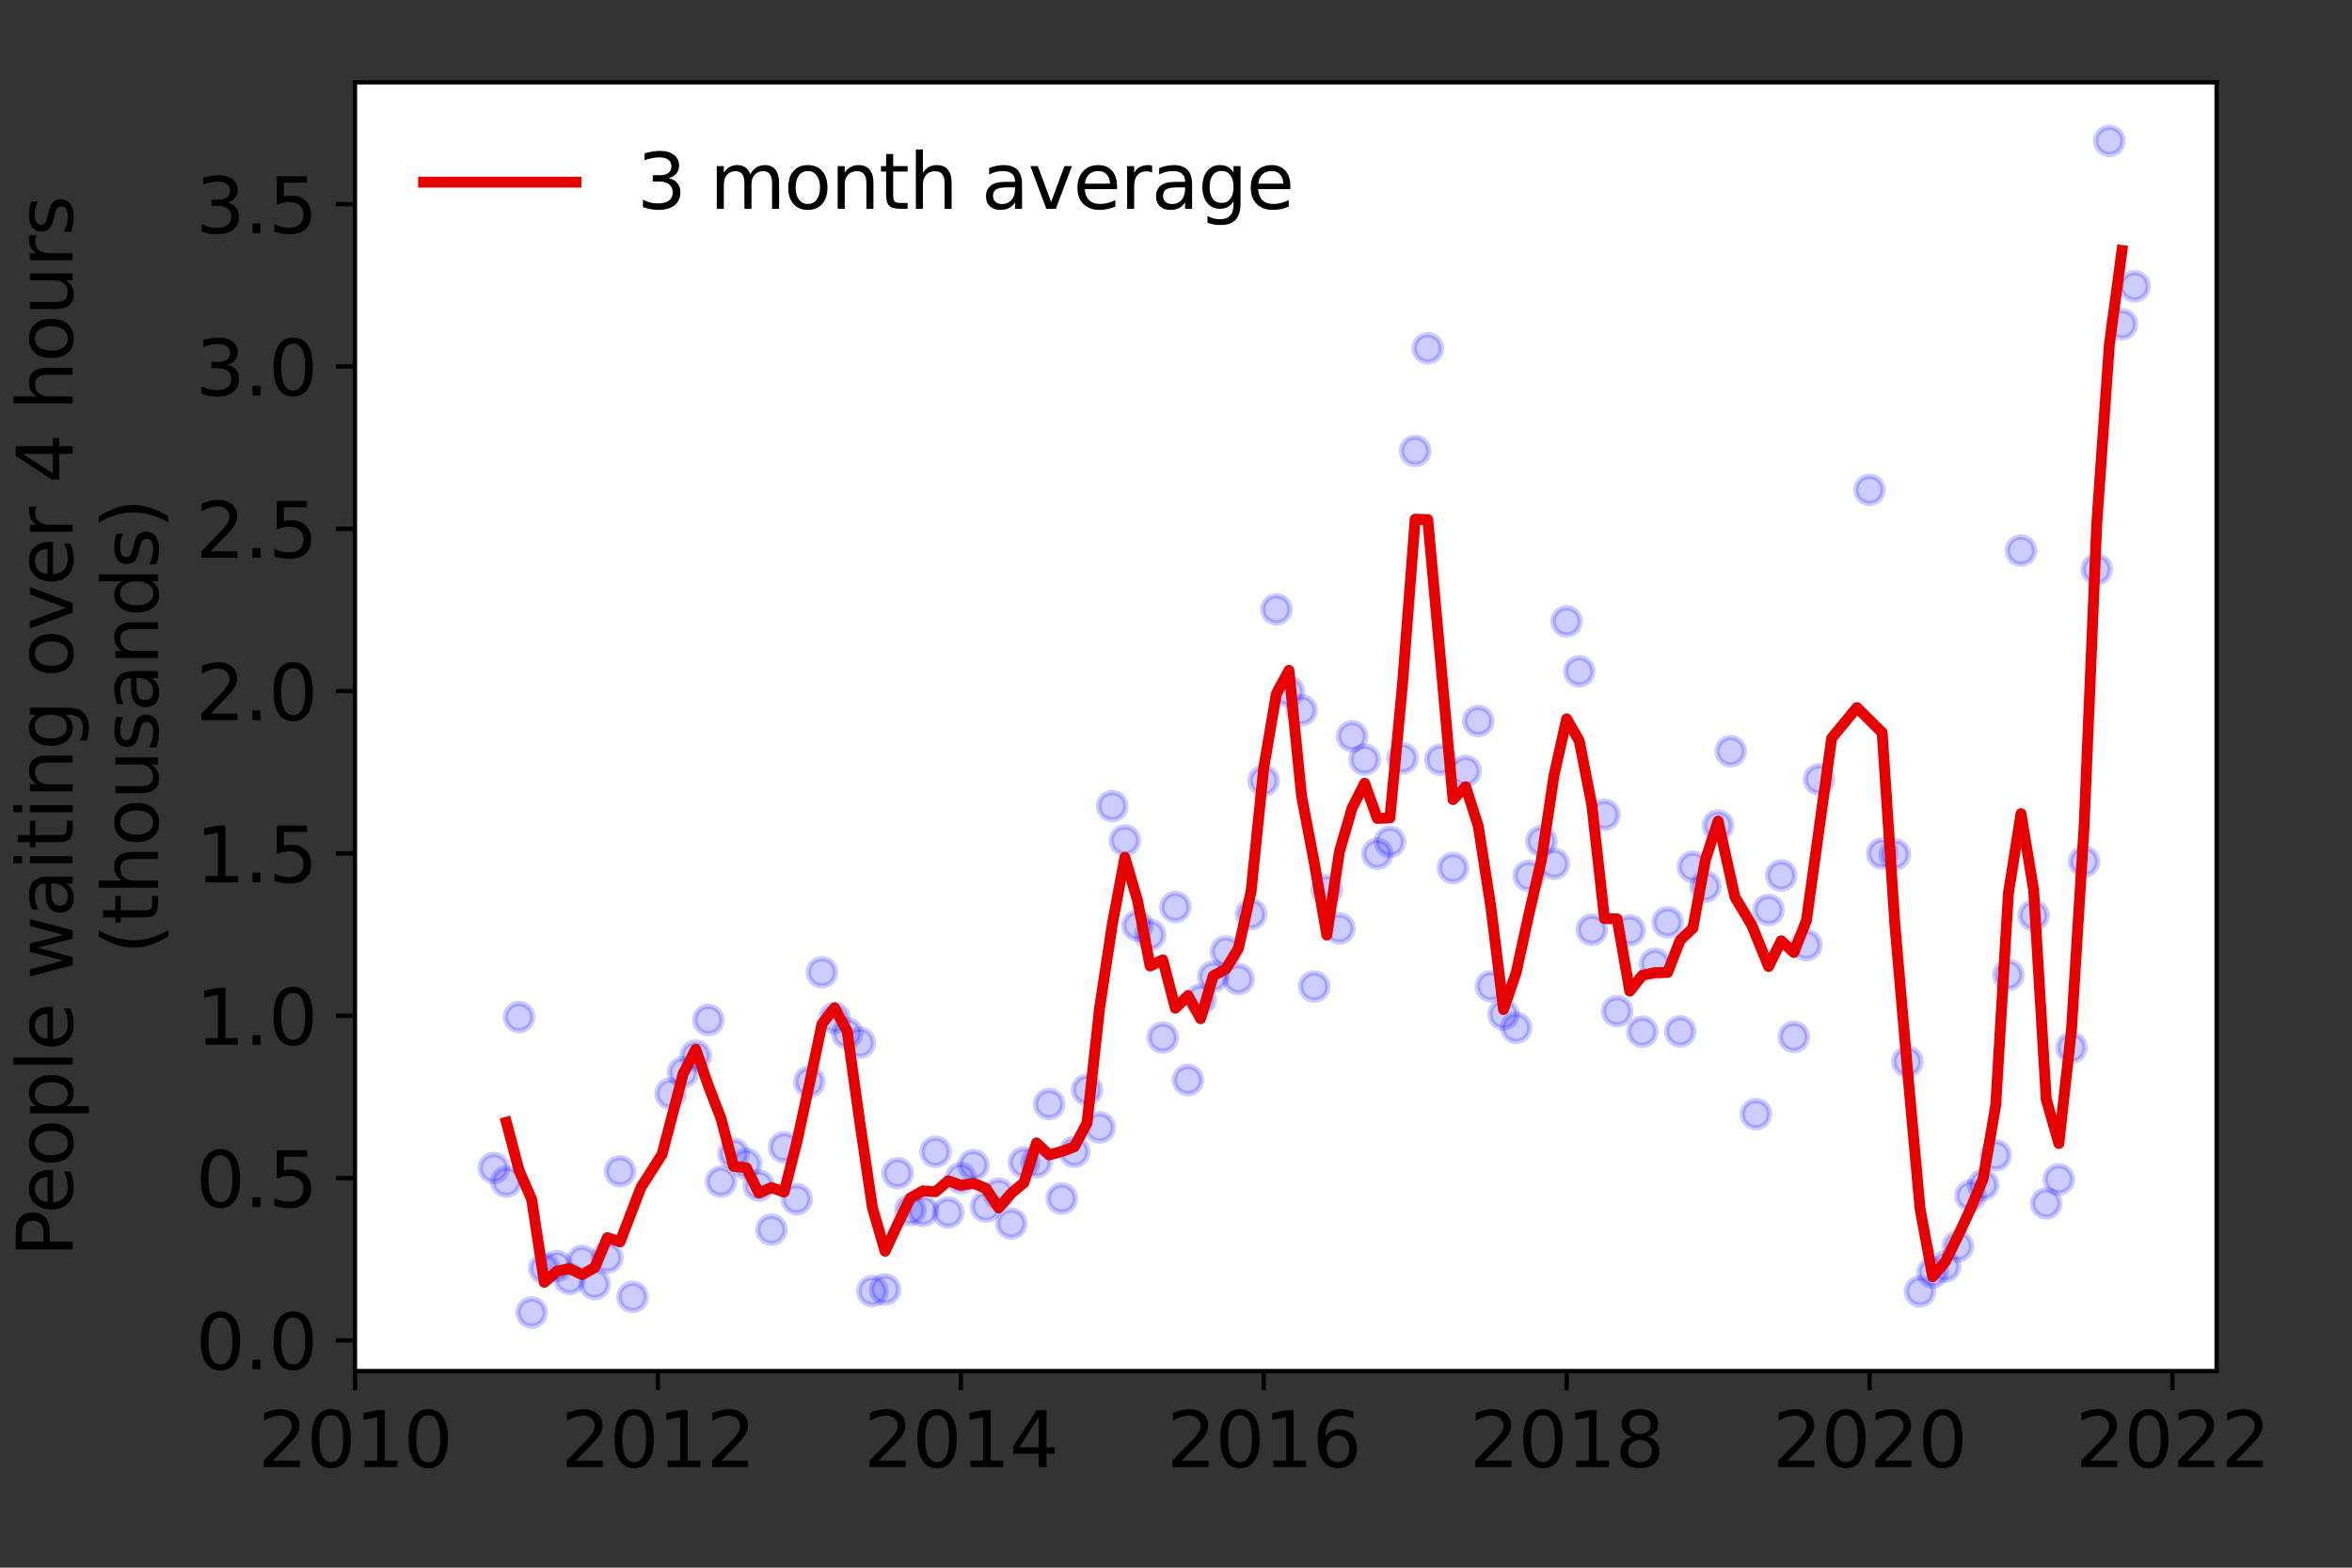 <?xml version="1.0" encoding="utf-8" standalone="no"?>
<!DOCTYPE svg PUBLIC "-//W3C//DTD SVG 1.1//EN"
  "http://www.w3.org/Graphics/SVG/1.1/DTD/svg11.dtd">
<svg height="288pt" version="1.1" viewBox="0 0 432 288" width="432pt" xmlns="http://www.w3.org/2000/svg" xmlns:xlink="http://www.w3.org/1999/xlink">
 <rect x="0" y="0" width="432" height="288" fill="#333333" stroke="none"/>
 <defs>
  <style type="text/css">*{stroke-linecap:butt;stroke-linejoin:round;}</style>
 </defs>
 <g id="figure_1">
  <g id="patch_1">
   <path d="M 0 288 
L 432 288 
L 432 0 
L 0 0 
z
" style="fill:none;"/>
  </g>
  <g id="axes_1">
   <g id="patch_2">
    <path d="M 65.195 251.88 
L 407.137 251.88 
L 407.137 15.12 
L 65.195 15.12 
z
" style="fill:#ffffff;"/>
   </g>
   <g id="matplotlib.axis_1">
    <g id="xtick_1">
     <g id="line2d_1">
      <defs>
       <path d="M 0 0 
L 0 3.5 
" id="mfc5eb59e16" style="stroke:#000000;stroke-width:0.8;"/>
      </defs>
      <g>
       <use style="stroke:#000000;stroke-width:0.8;" x="65.195" xlink:href="#mfc5eb59e16" y="251.88"/>
      </g>
     </g>
     <g id="text_1">
      <!-- 2010 -->
      <g transform="translate(47.38 269.518)scale(0.14 -0.14)">
       <defs>
        <path d="M 1228 531 
L 3431 531 
L 3431 0 
L 469 0 
L 469 531 
Q 828 903 1448 1529 
Q 2069 2156 2228 2338 
Q 2531 2678 2651 2914 
Q 2772 3150 2772 3378 
Q 2772 3750 2511 3984 
Q 2250 4219 1831 4219 
Q 1534 4219 1204 4116 
Q 875 4013 500 3803 
L 500 4441 
Q 881 4594 1212 4672 
Q 1544 4750 1819 4750 
Q 2544 4750 2975 4387 
Q 3406 4025 3406 3419 
Q 3406 3131 3298 2873 
Q 3191 2616 2906 2266 
Q 2828 2175 2409 1742 
Q 1991 1309 1228 531 
z
" id="DejaVuSans-32" transform="scale(0.016)"/>
        <path d="M 2034 4250 
Q 1547 4250 1301 3770 
Q 1056 3291 1056 2328 
Q 1056 1369 1301 889 
Q 1547 409 2034 409 
Q 2525 409 2770 889 
Q 3016 1369 3016 2328 
Q 3016 3291 2770 3770 
Q 2525 4250 2034 4250 
z
M 2034 4750 
Q 2819 4750 3233 4129 
Q 3647 3509 3647 2328 
Q 3647 1150 3233 529 
Q 2819 -91 2034 -91 
Q 1250 -91 836 529 
Q 422 1150 422 2328 
Q 422 3509 836 4129 
Q 1250 4750 2034 4750 
z
" id="DejaVuSans-30" transform="scale(0.016)"/>
        <path d="M 794 531 
L 1825 531 
L 1825 4091 
L 703 3866 
L 703 4441 
L 1819 4666 
L 2450 4666 
L 2450 531 
L 3481 531 
L 3481 0 
L 794 0 
L 794 531 
z
" id="DejaVuSans-31" transform="scale(0.016)"/>
       </defs>
       <use xlink:href="#DejaVuSans-32"/>
       <use x="63.623" xlink:href="#DejaVuSans-30"/>
       <use x="127.246" xlink:href="#DejaVuSans-31"/>
       <use x="190.869" xlink:href="#DejaVuSans-30"/>
      </g>
     </g>
    </g>
    <g id="xtick_2">
     <g id="line2d_2">
      <g>
       <use style="stroke:#000000;stroke-width:0.8;" x="120.833" xlink:href="#mfc5eb59e16" y="251.88"/>
      </g>
     </g>
     <g id="text_2">
      <!-- 2012 -->
      <g transform="translate(103.018 269.518)scale(0.14 -0.14)">
       <use xlink:href="#DejaVuSans-32"/>
       <use x="63.623" xlink:href="#DejaVuSans-30"/>
       <use x="127.246" xlink:href="#DejaVuSans-31"/>
       <use x="190.869" xlink:href="#DejaVuSans-32"/>
      </g>
     </g>
    </g>
    <g id="xtick_3">
     <g id="line2d_3">
      <g>
       <use style="stroke:#000000;stroke-width:0.8;" x="176.471" xlink:href="#mfc5eb59e16" y="251.88"/>
      </g>
     </g>
     <g id="text_3">
      <!-- 2014 -->
      <g transform="translate(158.656 269.518)scale(0.14 -0.14)">
       <defs>
        <path d="M 2419 4116 
L 825 1625 
L 2419 1625 
L 2419 4116 
z
M 2253 4666 
L 3047 4666 
L 3047 1625 
L 3713 1625 
L 3713 1100 
L 3047 1100 
L 3047 0 
L 2419 0 
L 2419 1100 
L 313 1100 
L 313 1709 
L 2253 4666 
z
" id="DejaVuSans-34" transform="scale(0.016)"/>
       </defs>
       <use xlink:href="#DejaVuSans-32"/>
       <use x="63.623" xlink:href="#DejaVuSans-30"/>
       <use x="127.246" xlink:href="#DejaVuSans-31"/>
       <use x="190.869" xlink:href="#DejaVuSans-34"/>
      </g>
     </g>
    </g>
    <g id="xtick_4">
     <g id="line2d_4">
      <g>
       <use style="stroke:#000000;stroke-width:0.8;" x="232.109" xlink:href="#mfc5eb59e16" y="251.88"/>
      </g>
     </g>
     <g id="text_4">
      <!-- 2016 -->
      <g transform="translate(214.294 269.518)scale(0.14 -0.14)">
       <defs>
        <path d="M 2113 2584 
Q 1688 2584 1439 2293 
Q 1191 2003 1191 1497 
Q 1191 994 1439 701 
Q 1688 409 2113 409 
Q 2538 409 2786 701 
Q 3034 994 3034 1497 
Q 3034 2003 2786 2293 
Q 2538 2584 2113 2584 
z
M 3366 4563 
L 3366 3988 
Q 3128 4100 2886 4159 
Q 2644 4219 2406 4219 
Q 1781 4219 1451 3797 
Q 1122 3375 1075 2522 
Q 1259 2794 1537 2939 
Q 1816 3084 2150 3084 
Q 2853 3084 3261 2657 
Q 3669 2231 3669 1497 
Q 3669 778 3244 343 
Q 2819 -91 2113 -91 
Q 1303 -91 875 529 
Q 447 1150 447 2328 
Q 447 3434 972 4092 
Q 1497 4750 2381 4750 
Q 2619 4750 2861 4703 
Q 3103 4656 3366 4563 
z
" id="DejaVuSans-36" transform="scale(0.016)"/>
       </defs>
       <use xlink:href="#DejaVuSans-32"/>
       <use x="63.623" xlink:href="#DejaVuSans-30"/>
       <use x="127.246" xlink:href="#DejaVuSans-31"/>
       <use x="190.869" xlink:href="#DejaVuSans-36"/>
      </g>
     </g>
    </g>
    <g id="xtick_5">
     <g id="line2d_5">
      <g>
       <use style="stroke:#000000;stroke-width:0.8;" x="287.747" xlink:href="#mfc5eb59e16" y="251.88"/>
      </g>
     </g>
     <g id="text_5">
      <!-- 2018 -->
      <g transform="translate(269.932 269.518)scale(0.14 -0.14)">
       <defs>
        <path d="M 2034 2216 
Q 1584 2216 1326 1975 
Q 1069 1734 1069 1313 
Q 1069 891 1326 650 
Q 1584 409 2034 409 
Q 2484 409 2743 651 
Q 3003 894 3003 1313 
Q 3003 1734 2745 1975 
Q 2488 2216 2034 2216 
z
M 1403 2484 
Q 997 2584 770 2862 
Q 544 3141 544 3541 
Q 544 4100 942 4425 
Q 1341 4750 2034 4750 
Q 2731 4750 3128 4425 
Q 3525 4100 3525 3541 
Q 3525 3141 3298 2862 
Q 3072 2584 2669 2484 
Q 3125 2378 3379 2068 
Q 3634 1759 3634 1313 
Q 3634 634 3220 271 
Q 2806 -91 2034 -91 
Q 1263 -91 848 271 
Q 434 634 434 1313 
Q 434 1759 690 2068 
Q 947 2378 1403 2484 
z
M 1172 3481 
Q 1172 3119 1398 2916 
Q 1625 2713 2034 2713 
Q 2441 2713 2670 2916 
Q 2900 3119 2900 3481 
Q 2900 3844 2670 4047 
Q 2441 4250 2034 4250 
Q 1625 4250 1398 4047 
Q 1172 3844 1172 3481 
z
" id="DejaVuSans-38" transform="scale(0.016)"/>
       </defs>
       <use xlink:href="#DejaVuSans-32"/>
       <use x="63.623" xlink:href="#DejaVuSans-30"/>
       <use x="127.246" xlink:href="#DejaVuSans-31"/>
       <use x="190.869" xlink:href="#DejaVuSans-38"/>
      </g>
     </g>
    </g>
    <g id="xtick_6">
     <g id="line2d_6">
      <g>
       <use style="stroke:#000000;stroke-width:0.8;" x="343.385" xlink:href="#mfc5eb59e16" y="251.88"/>
      </g>
     </g>
     <g id="text_6">
      <!-- 2020 -->
      <g transform="translate(325.57 269.518)scale(0.14 -0.14)">
       <use xlink:href="#DejaVuSans-32"/>
       <use x="63.623" xlink:href="#DejaVuSans-30"/>
       <use x="127.246" xlink:href="#DejaVuSans-32"/>
       <use x="190.869" xlink:href="#DejaVuSans-30"/>
      </g>
     </g>
    </g>
    <g id="xtick_7">
     <g id="line2d_7">
      <g>
       <use style="stroke:#000000;stroke-width:0.8;" x="399.023" xlink:href="#mfc5eb59e16" y="251.88"/>
      </g>
     </g>
     <g id="text_7">
      <!-- 2022 -->
      <g transform="translate(381.208 269.518)scale(0.14 -0.14)">
       <use xlink:href="#DejaVuSans-32"/>
       <use x="63.623" xlink:href="#DejaVuSans-30"/>
       <use x="127.246" xlink:href="#DejaVuSans-32"/>
       <use x="190.869" xlink:href="#DejaVuSans-32"/>
      </g>
     </g>
    </g>
   </g>
   <g id="matplotlib.axis_2">
    <g id="ytick_1">
     <g id="line2d_8">
      <defs>
       <path d="M 0 0 
L -3.5 0 
" id="me44496b2e3" style="stroke:#000000;stroke-width:0.8;"/>
      </defs>
      <g>
       <use style="stroke:#000000;stroke-width:0.8;" x="65.195" xlink:href="#me44496b2e3" y="246.247"/>
      </g>
     </g>
     <g id="text_8">
      <!-- 0.0 -->
      <g transform="translate(35.931 251.566)scale(0.14 -0.14)">
       <defs>
        <path d="M 684 794 
L 1344 794 
L 1344 0 
L 684 0 
L 684 794 
z
" id="DejaVuSans-2e" transform="scale(0.016)"/>
       </defs>
       <use xlink:href="#DejaVuSans-30"/>
       <use x="63.623" xlink:href="#DejaVuSans-2e"/>
       <use x="95.41" xlink:href="#DejaVuSans-30"/>
      </g>
     </g>
    </g>
    <g id="ytick_2">
     <g id="line2d_9">
      <g>
       <use style="stroke:#000000;stroke-width:0.8;" x="65.195" xlink:href="#me44496b2e3" y="216.428"/>
      </g>
     </g>
     <g id="text_9">
      <!-- 0.5 -->
      <g transform="translate(35.931 221.747)scale(0.14 -0.14)">
       <defs>
        <path d="M 691 4666 
L 3169 4666 
L 3169 4134 
L 1269 4134 
L 1269 2991 
Q 1406 3038 1543 3061 
Q 1681 3084 1819 3084 
Q 2600 3084 3056 2656 
Q 3513 2228 3513 1497 
Q 3513 744 3044 326 
Q 2575 -91 1722 -91 
Q 1428 -91 1123 -41 
Q 819 9 494 109 
L 494 744 
Q 775 591 1075 516 
Q 1375 441 1709 441 
Q 2250 441 2565 725 
Q 2881 1009 2881 1497 
Q 2881 1984 2565 2268 
Q 2250 2553 1709 2553 
Q 1456 2553 1204 2497 
Q 953 2441 691 2322 
L 691 4666 
z
" id="DejaVuSans-35" transform="scale(0.016)"/>
       </defs>
       <use xlink:href="#DejaVuSans-30"/>
       <use x="63.623" xlink:href="#DejaVuSans-2e"/>
       <use x="95.41" xlink:href="#DejaVuSans-35"/>
      </g>
     </g>
    </g>
    <g id="ytick_3">
     <g id="line2d_10">
      <g>
       <use style="stroke:#000000;stroke-width:0.8;" x="65.195" xlink:href="#me44496b2e3" y="186.608"/>
      </g>
     </g>
     <g id="text_10">
      <!-- 1.0 -->
      <g transform="translate(35.931 191.927)scale(0.14 -0.14)">
       <use xlink:href="#DejaVuSans-31"/>
       <use x="63.623" xlink:href="#DejaVuSans-2e"/>
       <use x="95.41" xlink:href="#DejaVuSans-30"/>
      </g>
     </g>
    </g>
    <g id="ytick_4">
     <g id="line2d_11">
      <g>
       <use style="stroke:#000000;stroke-width:0.8;" x="65.195" xlink:href="#me44496b2e3" y="156.789"/>
      </g>
     </g>
     <g id="text_11">
      <!-- 1.5 -->
      <g transform="translate(35.931 162.108)scale(0.14 -0.14)">
       <use xlink:href="#DejaVuSans-31"/>
       <use x="63.623" xlink:href="#DejaVuSans-2e"/>
       <use x="95.41" xlink:href="#DejaVuSans-35"/>
      </g>
     </g>
    </g>
    <g id="ytick_5">
     <g id="line2d_12">
      <g>
       <use style="stroke:#000000;stroke-width:0.8;" x="65.195" xlink:href="#me44496b2e3" y="126.97"/>
      </g>
     </g>
     <g id="text_12">
      <!-- 2.0 -->
      <g transform="translate(35.931 132.288)scale(0.14 -0.14)">
       <use xlink:href="#DejaVuSans-32"/>
       <use x="63.623" xlink:href="#DejaVuSans-2e"/>
       <use x="95.41" xlink:href="#DejaVuSans-30"/>
      </g>
     </g>
    </g>
    <g id="ytick_6">
     <g id="line2d_13">
      <g>
       <use style="stroke:#000000;stroke-width:0.8;" x="65.195" xlink:href="#me44496b2e3" y="97.15"/>
      </g>
     </g>
     <g id="text_13">
      <!-- 2.5 -->
      <g transform="translate(35.931 102.469)scale(0.14 -0.14)">
       <use xlink:href="#DejaVuSans-32"/>
       <use x="63.623" xlink:href="#DejaVuSans-2e"/>
       <use x="95.41" xlink:href="#DejaVuSans-35"/>
      </g>
     </g>
    </g>
    <g id="ytick_7">
     <g id="line2d_14">
      <g>
       <use style="stroke:#000000;stroke-width:0.8;" x="65.195" xlink:href="#me44496b2e3" y="67.331"/>
      </g>
     </g>
     <g id="text_14">
      <!-- 3.0 -->
      <g transform="translate(35.931 72.65)scale(0.14 -0.14)">
       <defs>
        <path d="M 2597 2516 
Q 3050 2419 3304 2112 
Q 3559 1806 3559 1356 
Q 3559 666 3084 287 
Q 2609 -91 1734 -91 
Q 1441 -91 1130 -33 
Q 819 25 488 141 
L 488 750 
Q 750 597 1062 519 
Q 1375 441 1716 441 
Q 2309 441 2620 675 
Q 2931 909 2931 1356 
Q 2931 1769 2642 2001 
Q 2353 2234 1838 2234 
L 1294 2234 
L 1294 2753 
L 1863 2753 
Q 2328 2753 2575 2939 
Q 2822 3125 2822 3475 
Q 2822 3834 2567 4026 
Q 2313 4219 1838 4219 
Q 1578 4219 1281 4162 
Q 984 4106 628 3988 
L 628 4550 
Q 988 4650 1302 4700 
Q 1616 4750 1894 4750 
Q 2613 4750 3031 4423 
Q 3450 4097 3450 3541 
Q 3450 3153 3228 2886 
Q 3006 2619 2597 2516 
z
" id="DejaVuSans-33" transform="scale(0.016)"/>
       </defs>
       <use xlink:href="#DejaVuSans-33"/>
       <use x="63.623" xlink:href="#DejaVuSans-2e"/>
       <use x="95.41" xlink:href="#DejaVuSans-30"/>
      </g>
     </g>
    </g>
    <g id="ytick_8">
     <g id="line2d_15">
      <g>
       <use style="stroke:#000000;stroke-width:0.8;" x="65.195" xlink:href="#me44496b2e3" y="37.511"/>
      </g>
     </g>
     <g id="text_15">
      <!-- 3.5 -->
      <g transform="translate(35.931 42.83)scale(0.14 -0.14)">
       <use xlink:href="#DejaVuSans-33"/>
       <use x="63.623" xlink:href="#DejaVuSans-2e"/>
       <use x="95.41" xlink:href="#DejaVuSans-35"/>
      </g>
     </g>
    </g>
    <g id="text_16">
     <!-- People waiting over 4 hours -->
     <g transform="translate(13.342 230.925)rotate(-90)scale(0.14 -0.14)">
      <defs>
       <path d="M 1259 4147 
L 1259 2394 
L 2053 2394 
Q 2494 2394 2734 2622 
Q 2975 2850 2975 3272 
Q 2975 3691 2734 3919 
Q 2494 4147 2053 4147 
L 1259 4147 
z
M 628 4666 
L 2053 4666 
Q 2838 4666 3239 4311 
Q 3641 3956 3641 3272 
Q 3641 2581 3239 2228 
Q 2838 1875 2053 1875 
L 1259 1875 
L 1259 0 
L 628 0 
L 628 4666 
z
" id="DejaVuSans-50" transform="scale(0.016)"/>
       <path d="M 3597 1894 
L 3597 1613 
L 953 1613 
Q 991 1019 1311 708 
Q 1631 397 2203 397 
Q 2534 397 2845 478 
Q 3156 559 3463 722 
L 3463 178 
Q 3153 47 2828 -22 
Q 2503 -91 2169 -91 
Q 1331 -91 842 396 
Q 353 884 353 1716 
Q 353 2575 817 3079 
Q 1281 3584 2069 3584 
Q 2775 3584 3186 3129 
Q 3597 2675 3597 1894 
z
M 3022 2063 
Q 3016 2534 2758 2815 
Q 2500 3097 2075 3097 
Q 1594 3097 1305 2825 
Q 1016 2553 972 2059 
L 3022 2063 
z
" id="DejaVuSans-65" transform="scale(0.016)"/>
       <path d="M 1959 3097 
Q 1497 3097 1228 2736 
Q 959 2375 959 1747 
Q 959 1119 1226 758 
Q 1494 397 1959 397 
Q 2419 397 2687 759 
Q 2956 1122 2956 1747 
Q 2956 2369 2687 2733 
Q 2419 3097 1959 3097 
z
M 1959 3584 
Q 2709 3584 3137 3096 
Q 3566 2609 3566 1747 
Q 3566 888 3137 398 
Q 2709 -91 1959 -91 
Q 1206 -91 779 398 
Q 353 888 353 1747 
Q 353 2609 779 3096 
Q 1206 3584 1959 3584 
z
" id="DejaVuSans-6f" transform="scale(0.016)"/>
       <path d="M 1159 525 
L 1159 -1331 
L 581 -1331 
L 581 3500 
L 1159 3500 
L 1159 2969 
Q 1341 3281 1617 3432 
Q 1894 3584 2278 3584 
Q 2916 3584 3314 3078 
Q 3713 2572 3713 1747 
Q 3713 922 3314 415 
Q 2916 -91 2278 -91 
Q 1894 -91 1617 61 
Q 1341 213 1159 525 
z
M 3116 1747 
Q 3116 2381 2855 2742 
Q 2594 3103 2138 3103 
Q 1681 3103 1420 2742 
Q 1159 2381 1159 1747 
Q 1159 1113 1420 752 
Q 1681 391 2138 391 
Q 2594 391 2855 752 
Q 3116 1113 3116 1747 
z
" id="DejaVuSans-70" transform="scale(0.016)"/>
       <path d="M 603 4863 
L 1178 4863 
L 1178 0 
L 603 0 
L 603 4863 
z
" id="DejaVuSans-6c" transform="scale(0.016)"/>
       <path id="DejaVuSans-20" transform="scale(0.016)"/>
       <path d="M 269 3500 
L 844 3500 
L 1563 769 
L 2278 3500 
L 2956 3500 
L 3675 769 
L 4391 3500 
L 4966 3500 
L 4050 0 
L 3372 0 
L 2619 2869 
L 1863 0 
L 1184 0 
L 269 3500 
z
" id="DejaVuSans-77" transform="scale(0.016)"/>
       <path d="M 2194 1759 
Q 1497 1759 1228 1600 
Q 959 1441 959 1056 
Q 959 750 1161 570 
Q 1363 391 1709 391 
Q 2188 391 2477 730 
Q 2766 1069 2766 1631 
L 2766 1759 
L 2194 1759 
z
M 3341 1997 
L 3341 0 
L 2766 0 
L 2766 531 
Q 2569 213 2275 61 
Q 1981 -91 1556 -91 
Q 1019 -91 701 211 
Q 384 513 384 1019 
Q 384 1609 779 1909 
Q 1175 2209 1959 2209 
L 2766 2209 
L 2766 2266 
Q 2766 2663 2505 2880 
Q 2244 3097 1772 3097 
Q 1472 3097 1187 3025 
Q 903 2953 641 2809 
L 641 3341 
Q 956 3463 1253 3523 
Q 1550 3584 1831 3584 
Q 2591 3584 2966 3190 
Q 3341 2797 3341 1997 
z
" id="DejaVuSans-61" transform="scale(0.016)"/>
       <path d="M 603 3500 
L 1178 3500 
L 1178 0 
L 603 0 
L 603 3500 
z
M 603 4863 
L 1178 4863 
L 1178 4134 
L 603 4134 
L 603 4863 
z
" id="DejaVuSans-69" transform="scale(0.016)"/>
       <path d="M 1172 4494 
L 1172 3500 
L 2356 3500 
L 2356 3053 
L 1172 3053 
L 1172 1153 
Q 1172 725 1289 603 
Q 1406 481 1766 481 
L 2356 481 
L 2356 0 
L 1766 0 
Q 1100 0 847 248 
Q 594 497 594 1153 
L 594 3053 
L 172 3053 
L 172 3500 
L 594 3500 
L 594 4494 
L 1172 4494 
z
" id="DejaVuSans-74" transform="scale(0.016)"/>
       <path d="M 3513 2113 
L 3513 0 
L 2938 0 
L 2938 2094 
Q 2938 2591 2744 2837 
Q 2550 3084 2163 3084 
Q 1697 3084 1428 2787 
Q 1159 2491 1159 1978 
L 1159 0 
L 581 0 
L 581 3500 
L 1159 3500 
L 1159 2956 
Q 1366 3272 1645 3428 
Q 1925 3584 2291 3584 
Q 2894 3584 3203 3211 
Q 3513 2838 3513 2113 
z
" id="DejaVuSans-6e" transform="scale(0.016)"/>
       <path d="M 2906 1791 
Q 2906 2416 2648 2759 
Q 2391 3103 1925 3103 
Q 1463 3103 1205 2759 
Q 947 2416 947 1791 
Q 947 1169 1205 825 
Q 1463 481 1925 481 
Q 2391 481 2648 825 
Q 2906 1169 2906 1791 
z
M 3481 434 
Q 3481 -459 3084 -895 
Q 2688 -1331 1869 -1331 
Q 1566 -1331 1297 -1286 
Q 1028 -1241 775 -1147 
L 775 -588 
Q 1028 -725 1275 -790 
Q 1522 -856 1778 -856 
Q 2344 -856 2625 -561 
Q 2906 -266 2906 331 
L 2906 616 
Q 2728 306 2450 153 
Q 2172 0 1784 0 
Q 1141 0 747 490 
Q 353 981 353 1791 
Q 353 2603 747 3093 
Q 1141 3584 1784 3584 
Q 2172 3584 2450 3431 
Q 2728 3278 2906 2969 
L 2906 3500 
L 3481 3500 
L 3481 434 
z
" id="DejaVuSans-67" transform="scale(0.016)"/>
       <path d="M 191 3500 
L 800 3500 
L 1894 563 
L 2988 3500 
L 3597 3500 
L 2284 0 
L 1503 0 
L 191 3500 
z
" id="DejaVuSans-76" transform="scale(0.016)"/>
       <path d="M 2631 2963 
Q 2534 3019 2420 3045 
Q 2306 3072 2169 3072 
Q 1681 3072 1420 2755 
Q 1159 2438 1159 1844 
L 1159 0 
L 581 0 
L 581 3500 
L 1159 3500 
L 1159 2956 
Q 1341 3275 1631 3429 
Q 1922 3584 2338 3584 
Q 2397 3584 2469 3576 
Q 2541 3569 2628 3553 
L 2631 2963 
z
" id="DejaVuSans-72" transform="scale(0.016)"/>
       <path d="M 3513 2113 
L 3513 0 
L 2938 0 
L 2938 2094 
Q 2938 2591 2744 2837 
Q 2550 3084 2163 3084 
Q 1697 3084 1428 2787 
Q 1159 2491 1159 1978 
L 1159 0 
L 581 0 
L 581 4863 
L 1159 4863 
L 1159 2956 
Q 1366 3272 1645 3428 
Q 1925 3584 2291 3584 
Q 2894 3584 3203 3211 
Q 3513 2838 3513 2113 
z
" id="DejaVuSans-68" transform="scale(0.016)"/>
       <path d="M 544 1381 
L 544 3500 
L 1119 3500 
L 1119 1403 
Q 1119 906 1312 657 
Q 1506 409 1894 409 
Q 2359 409 2629 706 
Q 2900 1003 2900 1516 
L 2900 3500 
L 3475 3500 
L 3475 0 
L 2900 0 
L 2900 538 
Q 2691 219 2414 64 
Q 2138 -91 1772 -91 
Q 1169 -91 856 284 
Q 544 659 544 1381 
z
M 1991 3584 
L 1991 3584 
z
" id="DejaVuSans-75" transform="scale(0.016)"/>
       <path d="M 2834 3397 
L 2834 2853 
Q 2591 2978 2328 3040 
Q 2066 3103 1784 3103 
Q 1356 3103 1142 2972 
Q 928 2841 928 2578 
Q 928 2378 1081 2264 
Q 1234 2150 1697 2047 
L 1894 2003 
Q 2506 1872 2764 1633 
Q 3022 1394 3022 966 
Q 3022 478 2636 193 
Q 2250 -91 1575 -91 
Q 1294 -91 989 -36 
Q 684 19 347 128 
L 347 722 
Q 666 556 975 473 
Q 1284 391 1588 391 
Q 1994 391 2212 530 
Q 2431 669 2431 922 
Q 2431 1156 2273 1281 
Q 2116 1406 1581 1522 
L 1381 1569 
Q 847 1681 609 1914 
Q 372 2147 372 2553 
Q 372 3047 722 3315 
Q 1072 3584 1716 3584 
Q 2034 3584 2315 3537 
Q 2597 3491 2834 3397 
z
" id="DejaVuSans-73" transform="scale(0.016)"/>
      </defs>
      <use xlink:href="#DejaVuSans-50"/>
      <use x="56.678" xlink:href="#DejaVuSans-65"/>
      <use x="118.201" xlink:href="#DejaVuSans-6f"/>
      <use x="179.383" xlink:href="#DejaVuSans-70"/>
      <use x="242.859" xlink:href="#DejaVuSans-6c"/>
      <use x="270.643" xlink:href="#DejaVuSans-65"/>
      <use x="332.166" xlink:href="#DejaVuSans-20"/>
      <use x="363.953" xlink:href="#DejaVuSans-77"/>
      <use x="445.74" xlink:href="#DejaVuSans-61"/>
      <use x="507.02" xlink:href="#DejaVuSans-69"/>
      <use x="534.803" xlink:href="#DejaVuSans-74"/>
      <use x="574.012" xlink:href="#DejaVuSans-69"/>
      <use x="601.795" xlink:href="#DejaVuSans-6e"/>
      <use x="665.174" xlink:href="#DejaVuSans-67"/>
      <use x="728.65" xlink:href="#DejaVuSans-20"/>
      <use x="760.438" xlink:href="#DejaVuSans-6f"/>
      <use x="821.619" xlink:href="#DejaVuSans-76"/>
      <use x="880.799" xlink:href="#DejaVuSans-65"/>
      <use x="942.322" xlink:href="#DejaVuSans-72"/>
      <use x="983.436" xlink:href="#DejaVuSans-20"/>
      <use x="1015.223" xlink:href="#DejaVuSans-34"/>
      <use x="1078.846" xlink:href="#DejaVuSans-20"/>
      <use x="1110.633" xlink:href="#DejaVuSans-68"/>
      <use x="1174.012" xlink:href="#DejaVuSans-6f"/>
      <use x="1235.193" xlink:href="#DejaVuSans-75"/>
      <use x="1298.572" xlink:href="#DejaVuSans-72"/>
      <use x="1339.686" xlink:href="#DejaVuSans-73"/>
     </g>
     <!-- (thousands) -->
     <g transform="translate(29.019 175.325)rotate(-90)scale(0.14 -0.14)">
      <defs>
       <path d="M 1984 4856 
Q 1566 4138 1362 3434 
Q 1159 2731 1159 2009 
Q 1159 1288 1364 580 
Q 1569 -128 1984 -844 
L 1484 -844 
Q 1016 -109 783 600 
Q 550 1309 550 2009 
Q 550 2706 781 3412 
Q 1013 4119 1484 4856 
L 1984 4856 
z
" id="DejaVuSans-28" transform="scale(0.016)"/>
       <path d="M 2906 2969 
L 2906 4863 
L 3481 4863 
L 3481 0 
L 2906 0 
L 2906 525 
Q 2725 213 2448 61 
Q 2172 -91 1784 -91 
Q 1150 -91 751 415 
Q 353 922 353 1747 
Q 353 2572 751 3078 
Q 1150 3584 1784 3584 
Q 2172 3584 2448 3432 
Q 2725 3281 2906 2969 
z
M 947 1747 
Q 947 1113 1208 752 
Q 1469 391 1925 391 
Q 2381 391 2643 752 
Q 2906 1113 2906 1747 
Q 2906 2381 2643 2742 
Q 2381 3103 1925 3103 
Q 1469 3103 1208 2742 
Q 947 2381 947 1747 
z
" id="DejaVuSans-64" transform="scale(0.016)"/>
       <path d="M 513 4856 
L 1013 4856 
Q 1481 4119 1714 3412 
Q 1947 2706 1947 2009 
Q 1947 1309 1714 600 
Q 1481 -109 1013 -844 
L 513 -844 
Q 928 -128 1133 580 
Q 1338 1288 1338 2009 
Q 1338 2731 1133 3434 
Q 928 4138 513 4856 
z
" id="DejaVuSans-29" transform="scale(0.016)"/>
      </defs>
      <use xlink:href="#DejaVuSans-28"/>
      <use x="39.014" xlink:href="#DejaVuSans-74"/>
      <use x="78.223" xlink:href="#DejaVuSans-68"/>
      <use x="141.602" xlink:href="#DejaVuSans-6f"/>
      <use x="202.783" xlink:href="#DejaVuSans-75"/>
      <use x="266.162" xlink:href="#DejaVuSans-73"/>
      <use x="318.262" xlink:href="#DejaVuSans-61"/>
      <use x="379.541" xlink:href="#DejaVuSans-6e"/>
      <use x="442.92" xlink:href="#DejaVuSans-64"/>
      <use x="506.396" xlink:href="#DejaVuSans-73"/>
      <use x="558.496" xlink:href="#DejaVuSans-29"/>
     </g>
    </g>
   </g>
   <g id="line2d_16">
    <defs>
     <path d="M 0 2.5 
C 0.663 2.5 1.299 2.237 1.768 1.768 
C 2.237 1.299 2.5 0.663 2.5 0 
C 2.5 -0.663 2.237 -1.299 1.768 -1.768 
C 1.299 -2.237 0.663 -2.5 0 -2.5 
C -0.663 -2.5 -1.299 -2.237 -1.768 -1.768 
C -2.237 -1.299 -2.5 -0.663 -2.5 0 
C -2.5 0.663 -2.237 1.299 -1.768 1.768 
C -1.299 2.237 -0.663 2.5 0 2.5 
z
" id="md7071059be" style="stroke:#0000ff;stroke-opacity:0.2;"/>
    </defs>
    <g clip-path="url(#p54d84886d2)">
     <use style="fill:#0000ff;fill-opacity:0.2;stroke:#0000ff;stroke-opacity:0.2;" x="392.068" xlink:href="#md7071059be" y="52.6"/>
     <use style="fill:#0000ff;fill-opacity:0.2;stroke:#0000ff;stroke-opacity:0.2;" x="389.75" xlink:href="#md7071059be" y="59.578"/>
     <use style="fill:#0000ff;fill-opacity:0.2;stroke:#0000ff;stroke-opacity:0.2;" x="387.432" xlink:href="#md7071059be" y="25.882"/>
     <use style="fill:#0000ff;fill-opacity:0.2;stroke:#0000ff;stroke-opacity:0.2;" x="385.114" xlink:href="#md7071059be" y="104.605"/>
     <use style="fill:#0000ff;fill-opacity:0.2;stroke:#0000ff;stroke-opacity:0.2;" x="382.795" xlink:href="#md7071059be" y="158.28"/>
     <use style="fill:#0000ff;fill-opacity:0.2;stroke:#0000ff;stroke-opacity:0.2;" x="380.477" xlink:href="#md7071059be" y="192.453"/>
     <use style="fill:#0000ff;fill-opacity:0.2;stroke:#0000ff;stroke-opacity:0.2;" x="378.159" xlink:href="#md7071059be" y="216.666"/>
     <use style="fill:#0000ff;fill-opacity:0.2;stroke:#0000ff;stroke-opacity:0.2;" x="375.841" xlink:href="#md7071059be" y="221.08"/>
     <use style="fill:#0000ff;fill-opacity:0.2;stroke:#0000ff;stroke-opacity:0.2;" x="373.522" xlink:href="#md7071059be" y="168.18"/>
     <use style="fill:#0000ff;fill-opacity:0.2;stroke:#0000ff;stroke-opacity:0.2;" x="371.204" xlink:href="#md7071059be" y="101.146"/>
     <use style="fill:#0000ff;fill-opacity:0.2;stroke:#0000ff;stroke-opacity:0.2;" x="368.886" xlink:href="#md7071059be" y="179.094"/>
     <use style="fill:#0000ff;fill-opacity:0.2;stroke:#0000ff;stroke-opacity:0.2;" x="366.568" xlink:href="#md7071059be" y="212.253"/>
     <use style="fill:#0000ff;fill-opacity:0.2;stroke:#0000ff;stroke-opacity:0.2;" x="364.249" xlink:href="#md7071059be" y="217.68"/>
     <use style="fill:#0000ff;fill-opacity:0.2;stroke:#0000ff;stroke-opacity:0.2;" x="361.931" xlink:href="#md7071059be" y="219.648"/>
     <use style="fill:#0000ff;fill-opacity:0.2;stroke:#0000ff;stroke-opacity:0.2;" x="359.613" xlink:href="#md7071059be" y="228.952"/>
     <use style="fill:#0000ff;fill-opacity:0.2;stroke:#0000ff;stroke-opacity:0.2;" x="357.295" xlink:href="#md7071059be" y="232.649"/>
     <use style="fill:#0000ff;fill-opacity:0.2;stroke:#0000ff;stroke-opacity:0.2;" x="354.976" xlink:href="#md7071059be" y="233.783"/>
     <use style="fill:#0000ff;fill-opacity:0.2;stroke:#0000ff;stroke-opacity:0.2;" x="352.658" xlink:href="#md7071059be" y="237.242"/>
     <use style="fill:#0000ff;fill-opacity:0.2;stroke:#0000ff;stroke-opacity:0.2;" x="350.34" xlink:href="#md7071059be" y="195.017"/>
     <use style="fill:#0000ff;fill-opacity:0.2;stroke:#0000ff;stroke-opacity:0.2;" x="348.022" xlink:href="#md7071059be" y="156.968"/>
     <use style="fill:#0000ff;fill-opacity:0.2;stroke:#0000ff;stroke-opacity:0.2;" x="345.703" xlink:href="#md7071059be" y="156.789"/>
     <use style="fill:#0000ff;fill-opacity:0.2;stroke:#0000ff;stroke-opacity:0.2;" x="343.385" xlink:href="#md7071059be" y="89.994"/>
     <use style="fill:#0000ff;fill-opacity:0.2;stroke:#0000ff;stroke-opacity:0.2;" x="334.112" xlink:href="#md7071059be" y="143.191"/>
     <use style="fill:#0000ff;fill-opacity:0.2;stroke:#0000ff;stroke-opacity:0.2;" x="331.794" xlink:href="#md7071059be" y="173.607"/>
     <use style="fill:#0000ff;fill-opacity:0.2;stroke:#0000ff;stroke-opacity:0.2;" x="329.476" xlink:href="#md7071059be" y="190.485"/>
     <use style="fill:#0000ff;fill-opacity:0.2;stroke:#0000ff;stroke-opacity:0.2;" x="327.157" xlink:href="#md7071059be" y="160.844"/>
     <use style="fill:#0000ff;fill-opacity:0.2;stroke:#0000ff;stroke-opacity:0.2;" x="324.839" xlink:href="#md7071059be" y="167.166"/>
     <use style="fill:#0000ff;fill-opacity:0.2;stroke:#0000ff;stroke-opacity:0.2;" x="322.521" xlink:href="#md7071059be" y="204.679"/>
     <use style="fill:#0000ff;fill-opacity:0.2;stroke:#0000ff;stroke-opacity:0.2;" x="317.884" xlink:href="#md7071059be" y="138.003"/>
     <use style="fill:#0000ff;fill-opacity:0.2;stroke:#0000ff;stroke-opacity:0.2;" x="315.566" xlink:href="#md7071059be" y="151.66"/>
     <use style="fill:#0000ff;fill-opacity:0.2;stroke:#0000ff;stroke-opacity:0.2;" x="313.248" xlink:href="#md7071059be" y="162.872"/>
     <use style="fill:#0000ff;fill-opacity:0.2;stroke:#0000ff;stroke-opacity:0.2;" x="310.93" xlink:href="#md7071059be" y="159.234"/>
     <use style="fill:#0000ff;fill-opacity:0.2;stroke:#0000ff;stroke-opacity:0.2;" x="308.611" xlink:href="#md7071059be" y="189.471"/>
     <use style="fill:#0000ff;fill-opacity:0.2;stroke:#0000ff;stroke-opacity:0.2;" x="306.293" xlink:href="#md7071059be" y="169.432"/>
     <use style="fill:#0000ff;fill-opacity:0.2;stroke:#0000ff;stroke-opacity:0.2;" x="303.975" xlink:href="#md7071059be" y="177.066"/>
     <use style="fill:#0000ff;fill-opacity:0.2;stroke:#0000ff;stroke-opacity:0.2;" x="301.657" xlink:href="#md7071059be" y="189.531"/>
     <use style="fill:#0000ff;fill-opacity:0.2;stroke:#0000ff;stroke-opacity:0.2;" x="299.338" xlink:href="#md7071059be" y="170.923"/>
     <use style="fill:#0000ff;fill-opacity:0.2;stroke:#0000ff;stroke-opacity:0.2;" x="297.02" xlink:href="#md7071059be" y="185.773"/>
     <use style="fill:#0000ff;fill-opacity:0.2;stroke:#0000ff;stroke-opacity:0.2;" x="294.702" xlink:href="#md7071059be" y="149.692"/>
     <use style="fill:#0000ff;fill-opacity:0.2;stroke:#0000ff;stroke-opacity:0.2;" x="292.384" xlink:href="#md7071059be" y="170.804"/>
     <use style="fill:#0000ff;fill-opacity:0.2;stroke:#0000ff;stroke-opacity:0.2;" x="290.065" xlink:href="#md7071059be" y="123.332"/>
     <use style="fill:#0000ff;fill-opacity:0.2;stroke:#0000ff;stroke-opacity:0.2;" x="287.747" xlink:href="#md7071059be" y="114.147"/>
     <use style="fill:#0000ff;fill-opacity:0.2;stroke:#0000ff;stroke-opacity:0.2;" x="285.429" xlink:href="#md7071059be" y="158.697"/>
     <use style="fill:#0000ff;fill-opacity:0.2;stroke:#0000ff;stroke-opacity:0.2;" x="283.111" xlink:href="#md7071059be" y="154.523"/>
     <use style="fill:#0000ff;fill-opacity:0.2;stroke:#0000ff;stroke-opacity:0.2;" x="280.792" xlink:href="#md7071059be" y="160.904"/>
     <use style="fill:#0000ff;fill-opacity:0.2;stroke:#0000ff;stroke-opacity:0.2;" x="278.474" xlink:href="#md7071059be" y="188.815"/>
     <use style="fill:#0000ff;fill-opacity:0.2;stroke:#0000ff;stroke-opacity:0.2;" x="276.156" xlink:href="#md7071059be" y="186.37"/>
     <use style="fill:#0000ff;fill-opacity:0.2;stroke:#0000ff;stroke-opacity:0.2;" x="273.838" xlink:href="#md7071059be" y="181.181"/>
     <use style="fill:#0000ff;fill-opacity:0.2;stroke:#0000ff;stroke-opacity:0.2;" x="271.519" xlink:href="#md7071059be" y="132.456"/>
     <use style="fill:#0000ff;fill-opacity:0.2;stroke:#0000ff;stroke-opacity:0.2;" x="269.201" xlink:href="#md7071059be" y="141.641"/>
     <use style="fill:#0000ff;fill-opacity:0.2;stroke:#0000ff;stroke-opacity:0.2;" x="266.883" xlink:href="#md7071059be" y="159.473"/>
     <use style="fill:#0000ff;fill-opacity:0.2;stroke:#0000ff;stroke-opacity:0.2;" x="264.565" xlink:href="#md7071059be" y="139.553"/>
     <use style="fill:#0000ff;fill-opacity:0.2;stroke:#0000ff;stroke-opacity:0.2;" x="262.246" xlink:href="#md7071059be" y="63.991"/>
     <use style="fill:#0000ff;fill-opacity:0.2;stroke:#0000ff;stroke-opacity:0.2;" x="259.928" xlink:href="#md7071059be" y="82.837"/>
     <use style="fill:#0000ff;fill-opacity:0.2;stroke:#0000ff;stroke-opacity:0.2;" x="257.61" xlink:href="#md7071059be" y="139.315"/>
     <use style="fill:#0000ff;fill-opacity:0.2;stroke:#0000ff;stroke-opacity:0.2;" x="255.292" xlink:href="#md7071059be" y="154.642"/>
     <use style="fill:#0000ff;fill-opacity:0.2;stroke:#0000ff;stroke-opacity:0.2;" x="252.973" xlink:href="#md7071059be" y="156.849"/>
     <use style="fill:#0000ff;fill-opacity:0.2;stroke:#0000ff;stroke-opacity:0.2;" x="250.655" xlink:href="#md7071059be" y="139.553"/>
     <use style="fill:#0000ff;fill-opacity:0.2;stroke:#0000ff;stroke-opacity:0.2;" x="248.337" xlink:href="#md7071059be" y="135.259"/>
     <use style="fill:#0000ff;fill-opacity:0.2;stroke:#0000ff;stroke-opacity:0.2;" x="246.019" xlink:href="#md7071059be" y="170.566"/>
     <use style="fill:#0000ff;fill-opacity:0.2;stroke:#0000ff;stroke-opacity:0.2;" x="243.7" xlink:href="#md7071059be" y="163.528"/>
     <use style="fill:#0000ff;fill-opacity:0.2;stroke:#0000ff;stroke-opacity:0.2;" x="241.382" xlink:href="#md7071059be" y="181.241"/>
     <use style="fill:#0000ff;fill-opacity:0.2;stroke:#0000ff;stroke-opacity:0.2;" x="239.064" xlink:href="#md7071059be" y="130.488"/>
     <use style="fill:#0000ff;fill-opacity:0.2;stroke:#0000ff;stroke-opacity:0.2;" x="236.746" xlink:href="#md7071059be" y="127.029"/>
     <use style="fill:#0000ff;fill-opacity:0.2;stroke:#0000ff;stroke-opacity:0.2;" x="234.427" xlink:href="#md7071059be" y="111.941"/>
     <use style="fill:#0000ff;fill-opacity:0.2;stroke:#0000ff;stroke-opacity:0.2;" x="232.109" xlink:href="#md7071059be" y="143.43"/>
     <use style="fill:#0000ff;fill-opacity:0.2;stroke:#0000ff;stroke-opacity:0.2;" x="229.791" xlink:href="#md7071059be" y="167.941"/>
     <use style="fill:#0000ff;fill-opacity:0.2;stroke:#0000ff;stroke-opacity:0.2;" x="227.473" xlink:href="#md7071059be" y="179.869"/>
     <use style="fill:#0000ff;fill-opacity:0.2;stroke:#0000ff;stroke-opacity:0.2;" x="225.154" xlink:href="#md7071059be" y="174.8"/>
     <use style="fill:#0000ff;fill-opacity:0.2;stroke:#0000ff;stroke-opacity:0.2;" x="222.836" xlink:href="#md7071059be" y="179.392"/>
     <use style="fill:#0000ff;fill-opacity:0.2;stroke:#0000ff;stroke-opacity:0.2;" x="220.518" xlink:href="#md7071059be" y="183.626"/>
     <use style="fill:#0000ff;fill-opacity:0.2;stroke:#0000ff;stroke-opacity:0.2;" x="218.2" xlink:href="#md7071059be" y="198.417"/>
     <use style="fill:#0000ff;fill-opacity:0.2;stroke:#0000ff;stroke-opacity:0.2;" x="215.881" xlink:href="#md7071059be" y="166.629"/>
     <use style="fill:#0000ff;fill-opacity:0.2;stroke:#0000ff;stroke-opacity:0.2;" x="213.563" xlink:href="#md7071059be" y="190.604"/>
     <use style="fill:#0000ff;fill-opacity:0.2;stroke:#0000ff;stroke-opacity:0.2;" x="211.245" xlink:href="#md7071059be" y="171.758"/>
     <use style="fill:#0000ff;fill-opacity:0.2;stroke:#0000ff;stroke-opacity:0.2;" x="208.927" xlink:href="#md7071059be" y="170.029"/>
     <use style="fill:#0000ff;fill-opacity:0.2;stroke:#0000ff;stroke-opacity:0.2;" x="206.608" xlink:href="#md7071059be" y="154.403"/>
     <use style="fill:#0000ff;fill-opacity:0.2;stroke:#0000ff;stroke-opacity:0.2;" x="204.29" xlink:href="#md7071059be" y="148.082"/>
     <use style="fill:#0000ff;fill-opacity:0.2;stroke:#0000ff;stroke-opacity:0.2;" x="201.972" xlink:href="#md7071059be" y="207.124"/>
     <use style="fill:#0000ff;fill-opacity:0.2;stroke:#0000ff;stroke-opacity:0.2;" x="199.654" xlink:href="#md7071059be" y="200.206"/>
     <use style="fill:#0000ff;fill-opacity:0.2;stroke:#0000ff;stroke-opacity:0.2;" x="197.335" xlink:href="#md7071059be" y="211.597"/>
     <use style="fill:#0000ff;fill-opacity:0.2;stroke:#0000ff;stroke-opacity:0.2;" x="195.017" xlink:href="#md7071059be" y="220.185"/>
     <use style="fill:#0000ff;fill-opacity:0.2;stroke:#0000ff;stroke-opacity:0.2;" x="192.699" xlink:href="#md7071059be" y="202.83"/>
     <use style="fill:#0000ff;fill-opacity:0.2;stroke:#0000ff;stroke-opacity:0.2;" x="190.381" xlink:href="#md7071059be" y="213.505"/>
     <use style="fill:#0000ff;fill-opacity:0.2;stroke:#0000ff;stroke-opacity:0.2;" x="188.062" xlink:href="#md7071059be" y="213.565"/>
     <use style="fill:#0000ff;fill-opacity:0.2;stroke:#0000ff;stroke-opacity:0.2;" x="185.744" xlink:href="#md7071059be" y="224.777"/>
     <use style="fill:#0000ff;fill-opacity:0.2;stroke:#0000ff;stroke-opacity:0.2;" x="183.426" xlink:href="#md7071059be" y="219.29"/>
     <use style="fill:#0000ff;fill-opacity:0.2;stroke:#0000ff;stroke-opacity:0.2;" x="181.108" xlink:href="#md7071059be" y="221.676"/>
     <use style="fill:#0000ff;fill-opacity:0.2;stroke:#0000ff;stroke-opacity:0.2;" x="178.789" xlink:href="#md7071059be" y="214.042"/>
     <use style="fill:#0000ff;fill-opacity:0.2;stroke:#0000ff;stroke-opacity:0.2;" x="176.471" xlink:href="#md7071059be" y="216.428"/>
     <use style="fill:#0000ff;fill-opacity:0.2;stroke:#0000ff;stroke-opacity:0.2;" x="174.153" xlink:href="#md7071059be" y="222.749"/>
     <use style="fill:#0000ff;fill-opacity:0.2;stroke:#0000ff;stroke-opacity:0.2;" x="171.835" xlink:href="#md7071059be" y="211.597"/>
     <use style="fill:#0000ff;fill-opacity:0.2;stroke:#0000ff;stroke-opacity:0.2;" x="169.516" xlink:href="#md7071059be" y="222.451"/>
     <use style="fill:#0000ff;fill-opacity:0.2;stroke:#0000ff;stroke-opacity:0.2;" x="167.198" xlink:href="#md7071059be" y="222.272"/>
     <use style="fill:#0000ff;fill-opacity:0.2;stroke:#0000ff;stroke-opacity:0.2;" x="164.88" xlink:href="#md7071059be" y="215.533"/>
     <use style="fill:#0000ff;fill-opacity:0.2;stroke:#0000ff;stroke-opacity:0.2;" x="162.562" xlink:href="#md7071059be" y="236.884"/>
     <use style="fill:#0000ff;fill-opacity:0.2;stroke:#0000ff;stroke-opacity:0.2;" x="160.243" xlink:href="#md7071059be" y="237.182"/>
     <use style="fill:#0000ff;fill-opacity:0.2;stroke:#0000ff;stroke-opacity:0.2;" x="157.925" xlink:href="#md7071059be" y="191.558"/>
     <use style="fill:#0000ff;fill-opacity:0.2;stroke:#0000ff;stroke-opacity:0.2;" x="155.607" xlink:href="#md7071059be" y="189.829"/>
     <use style="fill:#0000ff;fill-opacity:0.2;stroke:#0000ff;stroke-opacity:0.2;" x="153.289" xlink:href="#md7071059be" y="187.026"/>
     <use style="fill:#0000ff;fill-opacity:0.2;stroke:#0000ff;stroke-opacity:0.2;" x="150.97" xlink:href="#md7071059be" y="178.617"/>
     <use style="fill:#0000ff;fill-opacity:0.2;stroke:#0000ff;stroke-opacity:0.2;" x="148.652" xlink:href="#md7071059be" y="198.715"/>
     <use style="fill:#0000ff;fill-opacity:0.2;stroke:#0000ff;stroke-opacity:0.2;" x="146.334" xlink:href="#md7071059be" y="220.304"/>
     <use style="fill:#0000ff;fill-opacity:0.2;stroke:#0000ff;stroke-opacity:0.2;" x="144.016" xlink:href="#md7071059be" y="210.762"/>
     <use style="fill:#0000ff;fill-opacity:0.2;stroke:#0000ff;stroke-opacity:0.2;" x="141.697" xlink:href="#md7071059be" y="225.91"/>
     <use style="fill:#0000ff;fill-opacity:0.2;stroke:#0000ff;stroke-opacity:0.2;" x="139.379" xlink:href="#md7071059be" y="217.799"/>
     <use style="fill:#0000ff;fill-opacity:0.2;stroke:#0000ff;stroke-opacity:0.2;" x="137.061" xlink:href="#md7071059be" y="213.804"/>
     <use style="fill:#0000ff;fill-opacity:0.2;stroke:#0000ff;stroke-opacity:0.2;" x="134.743" xlink:href="#md7071059be" y="211.955"/>
     <use style="fill:#0000ff;fill-opacity:0.2;stroke:#0000ff;stroke-opacity:0.2;" x="132.424" xlink:href="#md7071059be" y="217.084"/>
     <use style="fill:#0000ff;fill-opacity:0.2;stroke:#0000ff;stroke-opacity:0.2;" x="130.106" xlink:href="#md7071059be" y="187.384"/>
     <use style="fill:#0000ff;fill-opacity:0.2;stroke:#0000ff;stroke-opacity:0.2;" x="127.788" xlink:href="#md7071059be" y="193.944"/>
     <use style="fill:#0000ff;fill-opacity:0.2;stroke:#0000ff;stroke-opacity:0.2;" x="125.47" xlink:href="#md7071059be" y="196.985"/>
     <use style="fill:#0000ff;fill-opacity:0.2;stroke:#0000ff;stroke-opacity:0.2;" x="123.151" xlink:href="#md7071059be" y="200.922"/>
     <use style="fill:#0000ff;fill-opacity:0.2;stroke:#0000ff;stroke-opacity:0.2;" x="116.197" xlink:href="#md7071059be" y="238.256"/>
     <use style="fill:#0000ff;fill-opacity:0.2;stroke:#0000ff;stroke-opacity:0.2;" x="113.878" xlink:href="#md7071059be" y="215.175"/>
     <use style="fill:#0000ff;fill-opacity:0.2;stroke:#0000ff;stroke-opacity:0.2;" x="111.56" xlink:href="#md7071059be" y="231.039"/>
     <use style="fill:#0000ff;fill-opacity:0.2;stroke:#0000ff;stroke-opacity:0.2;" x="109.242" xlink:href="#md7071059be" y="235.87"/>
     <use style="fill:#0000ff;fill-opacity:0.2;stroke:#0000ff;stroke-opacity:0.2;" x="106.924" xlink:href="#md7071059be" y="231.636"/>
     <use style="fill:#0000ff;fill-opacity:0.2;stroke:#0000ff;stroke-opacity:0.2;" x="104.605" xlink:href="#md7071059be" y="234.975"/>
     <use style="fill:#0000ff;fill-opacity:0.2;stroke:#0000ff;stroke-opacity:0.2;" x="102.287" xlink:href="#md7071059be" y="232.59"/>
     <use style="fill:#0000ff;fill-opacity:0.2;stroke:#0000ff;stroke-opacity:0.2;" x="99.969" xlink:href="#md7071059be" y="233.007"/>
     <use style="fill:#0000ff;fill-opacity:0.2;stroke:#0000ff;stroke-opacity:0.2;" x="97.651" xlink:href="#md7071059be" y="241.118"/>
     <use style="fill:#0000ff;fill-opacity:0.2;stroke:#0000ff;stroke-opacity:0.2;" x="95.332" xlink:href="#md7071059be" y="186.847"/>
     <use style="fill:#0000ff;fill-opacity:0.2;stroke:#0000ff;stroke-opacity:0.2;" x="93.014" xlink:href="#md7071059be" y="217.084"/>
     <use style="fill:#0000ff;fill-opacity:0.2;stroke:#0000ff;stroke-opacity:0.2;" x="90.696" xlink:href="#md7071059be" y="214.579"/>
    </g>
   </g>
   <g id="line2d_17">
    <path clip-path="url(#p54d84886d2)" d="M 389.75 46.02 
L 387.432 63.355 
L 385.114 96.256 
L 382.795 151.779 
L 380.477 189.133 
L 378.159 210.066 
L 375.841 201.975 
L 373.522 163.468 
L 371.204 149.473 
L 368.886 164.164 
L 366.568 203.009 
L 364.249 216.527 
L 361.931 222.093 
L 359.613 227.083 
L 357.295 231.795 
L 354.976 234.558 
L 352.658 222.014 
L 350.34 196.409 
L 348.022 169.591 
L 345.703 134.583 
L 341.067 129.991 
L 336.43 135.597 
L 331.794 169.094 
L 329.476 174.979 
L 327.157 172.832 
L 324.839 177.563 
L 321.748 169.949 
L 318.657 164.781 
L 315.566 150.845 
L 313.248 157.922 
L 310.93 170.526 
L 308.611 172.712 
L 306.293 178.656 
L 303.975 178.676 
L 301.657 179.173 
L 299.338 182.076 
L 297.02 168.796 
L 294.702 168.756 
L 292.384 147.943 
L 290.065 136.094 
L 287.747 132.059 
L 285.429 142.456 
L 283.111 158.041 
L 280.792 168.081 
L 278.474 178.696 
L 276.156 185.455 
L 273.838 166.669 
L 271.519 151.759 
L 269.201 144.523 
L 266.883 146.889 
L 264.565 121.006 
L 262.246 95.46 
L 259.928 95.381 
L 257.61 125.598 
L 255.292 150.268 
L 252.973 150.348 
L 250.655 143.887 
L 248.337 148.459 
L 246.019 156.451 
L 243.7 171.778 
L 241.382 158.419 
L 239.064 146.253 
L 236.746 123.153 
L 234.427 127.467 
L 232.109 141.104 
L 229.791 163.747 
L 227.473 174.203 
L 225.154 178.02 
L 222.836 179.273 
L 220.518 187.145 
L 218.2 182.891 
L 215.881 185.217 
L 213.563 176.331 
L 211.245 177.464 
L 208.927 165.397 
L 206.608 157.505 
L 204.29 169.87 
L 201.972 185.137 
L 199.654 206.309 
L 197.335 210.663 
L 195.017 211.537 
L 192.699 212.173 
L 190.381 209.967 
L 188.062 217.283 
L 185.744 219.211 
L 183.426 221.914 
L 181.108 218.336 
L 178.789 217.382 
L 176.471 217.74 
L 174.153 216.925 
L 171.835 218.933 
L 169.516 218.774 
L 167.198 220.086 
L 164.88 224.896 
L 162.562 229.866 
L 160.243 221.875 
L 157.925 206.19 
L 155.607 189.471 
L 153.289 185.157 
L 150.97 188.119 
L 148.652 199.212 
L 146.334 209.927 
L 144.016 218.992 
L 141.697 218.157 
L 139.379 219.171 
L 137.061 214.519 
L 134.743 214.281 
L 132.424 205.474 
L 130.106 199.47 
L 127.788 192.771 
L 125.47 197.284 
L 121.606 212.054 
L 117.742 218.117 
L 113.878 228.157 
L 111.56 227.362 
L 109.242 232.848 
L 106.924 234.16 
L 104.605 233.067 
L 102.287 233.524 
L 99.969 235.572 
L 97.651 220.324 
L 95.332 215.016 
L 93.014 206.17 
" style="fill:none;stroke:#e60000;stroke-linecap:square;stroke-width:2;"/>
   </g>
   <g id="patch_3">
    <path d="M 65.195 251.88 
L 65.195 15.12 
" style="fill:none;stroke:#000000;stroke-linecap:square;stroke-linejoin:miter;stroke-width:0.8;"/>
   </g>
   <g id="patch_4">
    <path d="M 407.137 251.88 
L 407.137 15.12 
" style="fill:none;stroke:#000000;stroke-linecap:square;stroke-linejoin:miter;stroke-width:0.8;"/>
   </g>
   <g id="patch_5">
    <path d="M 65.195 251.88 
L 407.137 251.88 
" style="fill:none;stroke:#000000;stroke-linecap:square;stroke-linejoin:miter;stroke-width:0.8;"/>
   </g>
   <g id="patch_6">
    <path d="M 65.195 15.12 
L 407.137 15.12 
" style="fill:none;stroke:#000000;stroke-linecap:square;stroke-linejoin:miter;stroke-width:0.8;"/>
   </g>
   <g id="legend_1">
    <g id="line2d_18">
     <path d="M 77.795 33.458 
L 105.795 33.458 
" style="fill:none;stroke:#e60000;stroke-linecap:square;stroke-width:2;"/>
    </g>
    <g id="line2d_19"/>
    <g id="text_17">
     <!-- 3 month average -->
     <g transform="translate(116.995 38.358)scale(0.14 -0.14)">
      <defs>
       <path d="M 3328 2828 
Q 3544 3216 3844 3400 
Q 4144 3584 4550 3584 
Q 5097 3584 5394 3201 
Q 5691 2819 5691 2113 
L 5691 0 
L 5113 0 
L 5113 2094 
Q 5113 2597 4934 2840 
Q 4756 3084 4391 3084 
Q 3944 3084 3684 2787 
Q 3425 2491 3425 1978 
L 3425 0 
L 2847 0 
L 2847 2094 
Q 2847 2600 2669 2842 
Q 2491 3084 2119 3084 
Q 1678 3084 1418 2786 
Q 1159 2488 1159 1978 
L 1159 0 
L 581 0 
L 581 3500 
L 1159 3500 
L 1159 2956 
Q 1356 3278 1631 3431 
Q 1906 3584 2284 3584 
Q 2666 3584 2933 3390 
Q 3200 3197 3328 2828 
z
" id="DejaVuSans-6d" transform="scale(0.016)"/>
      </defs>
      <use xlink:href="#DejaVuSans-33"/>
      <use x="63.623" xlink:href="#DejaVuSans-20"/>
      <use x="95.41" xlink:href="#DejaVuSans-6d"/>
      <use x="192.822" xlink:href="#DejaVuSans-6f"/>
      <use x="254.004" xlink:href="#DejaVuSans-6e"/>
      <use x="317.383" xlink:href="#DejaVuSans-74"/>
      <use x="356.592" xlink:href="#DejaVuSans-68"/>
      <use x="419.971" xlink:href="#DejaVuSans-20"/>
      <use x="451.758" xlink:href="#DejaVuSans-61"/>
      <use x="513.037" xlink:href="#DejaVuSans-76"/>
      <use x="572.217" xlink:href="#DejaVuSans-65"/>
      <use x="633.74" xlink:href="#DejaVuSans-72"/>
      <use x="674.854" xlink:href="#DejaVuSans-61"/>
      <use x="736.133" xlink:href="#DejaVuSans-67"/>
      <use x="799.609" xlink:href="#DejaVuSans-65"/>
     </g>
    </g>
   </g>
  </g>
 </g>
 <defs>
  <clipPath id="p54d84886d2">
   <rect height="236.76" width="341.942" x="65.195" y="15.12"/>
  </clipPath>
 </defs>
</svg>

